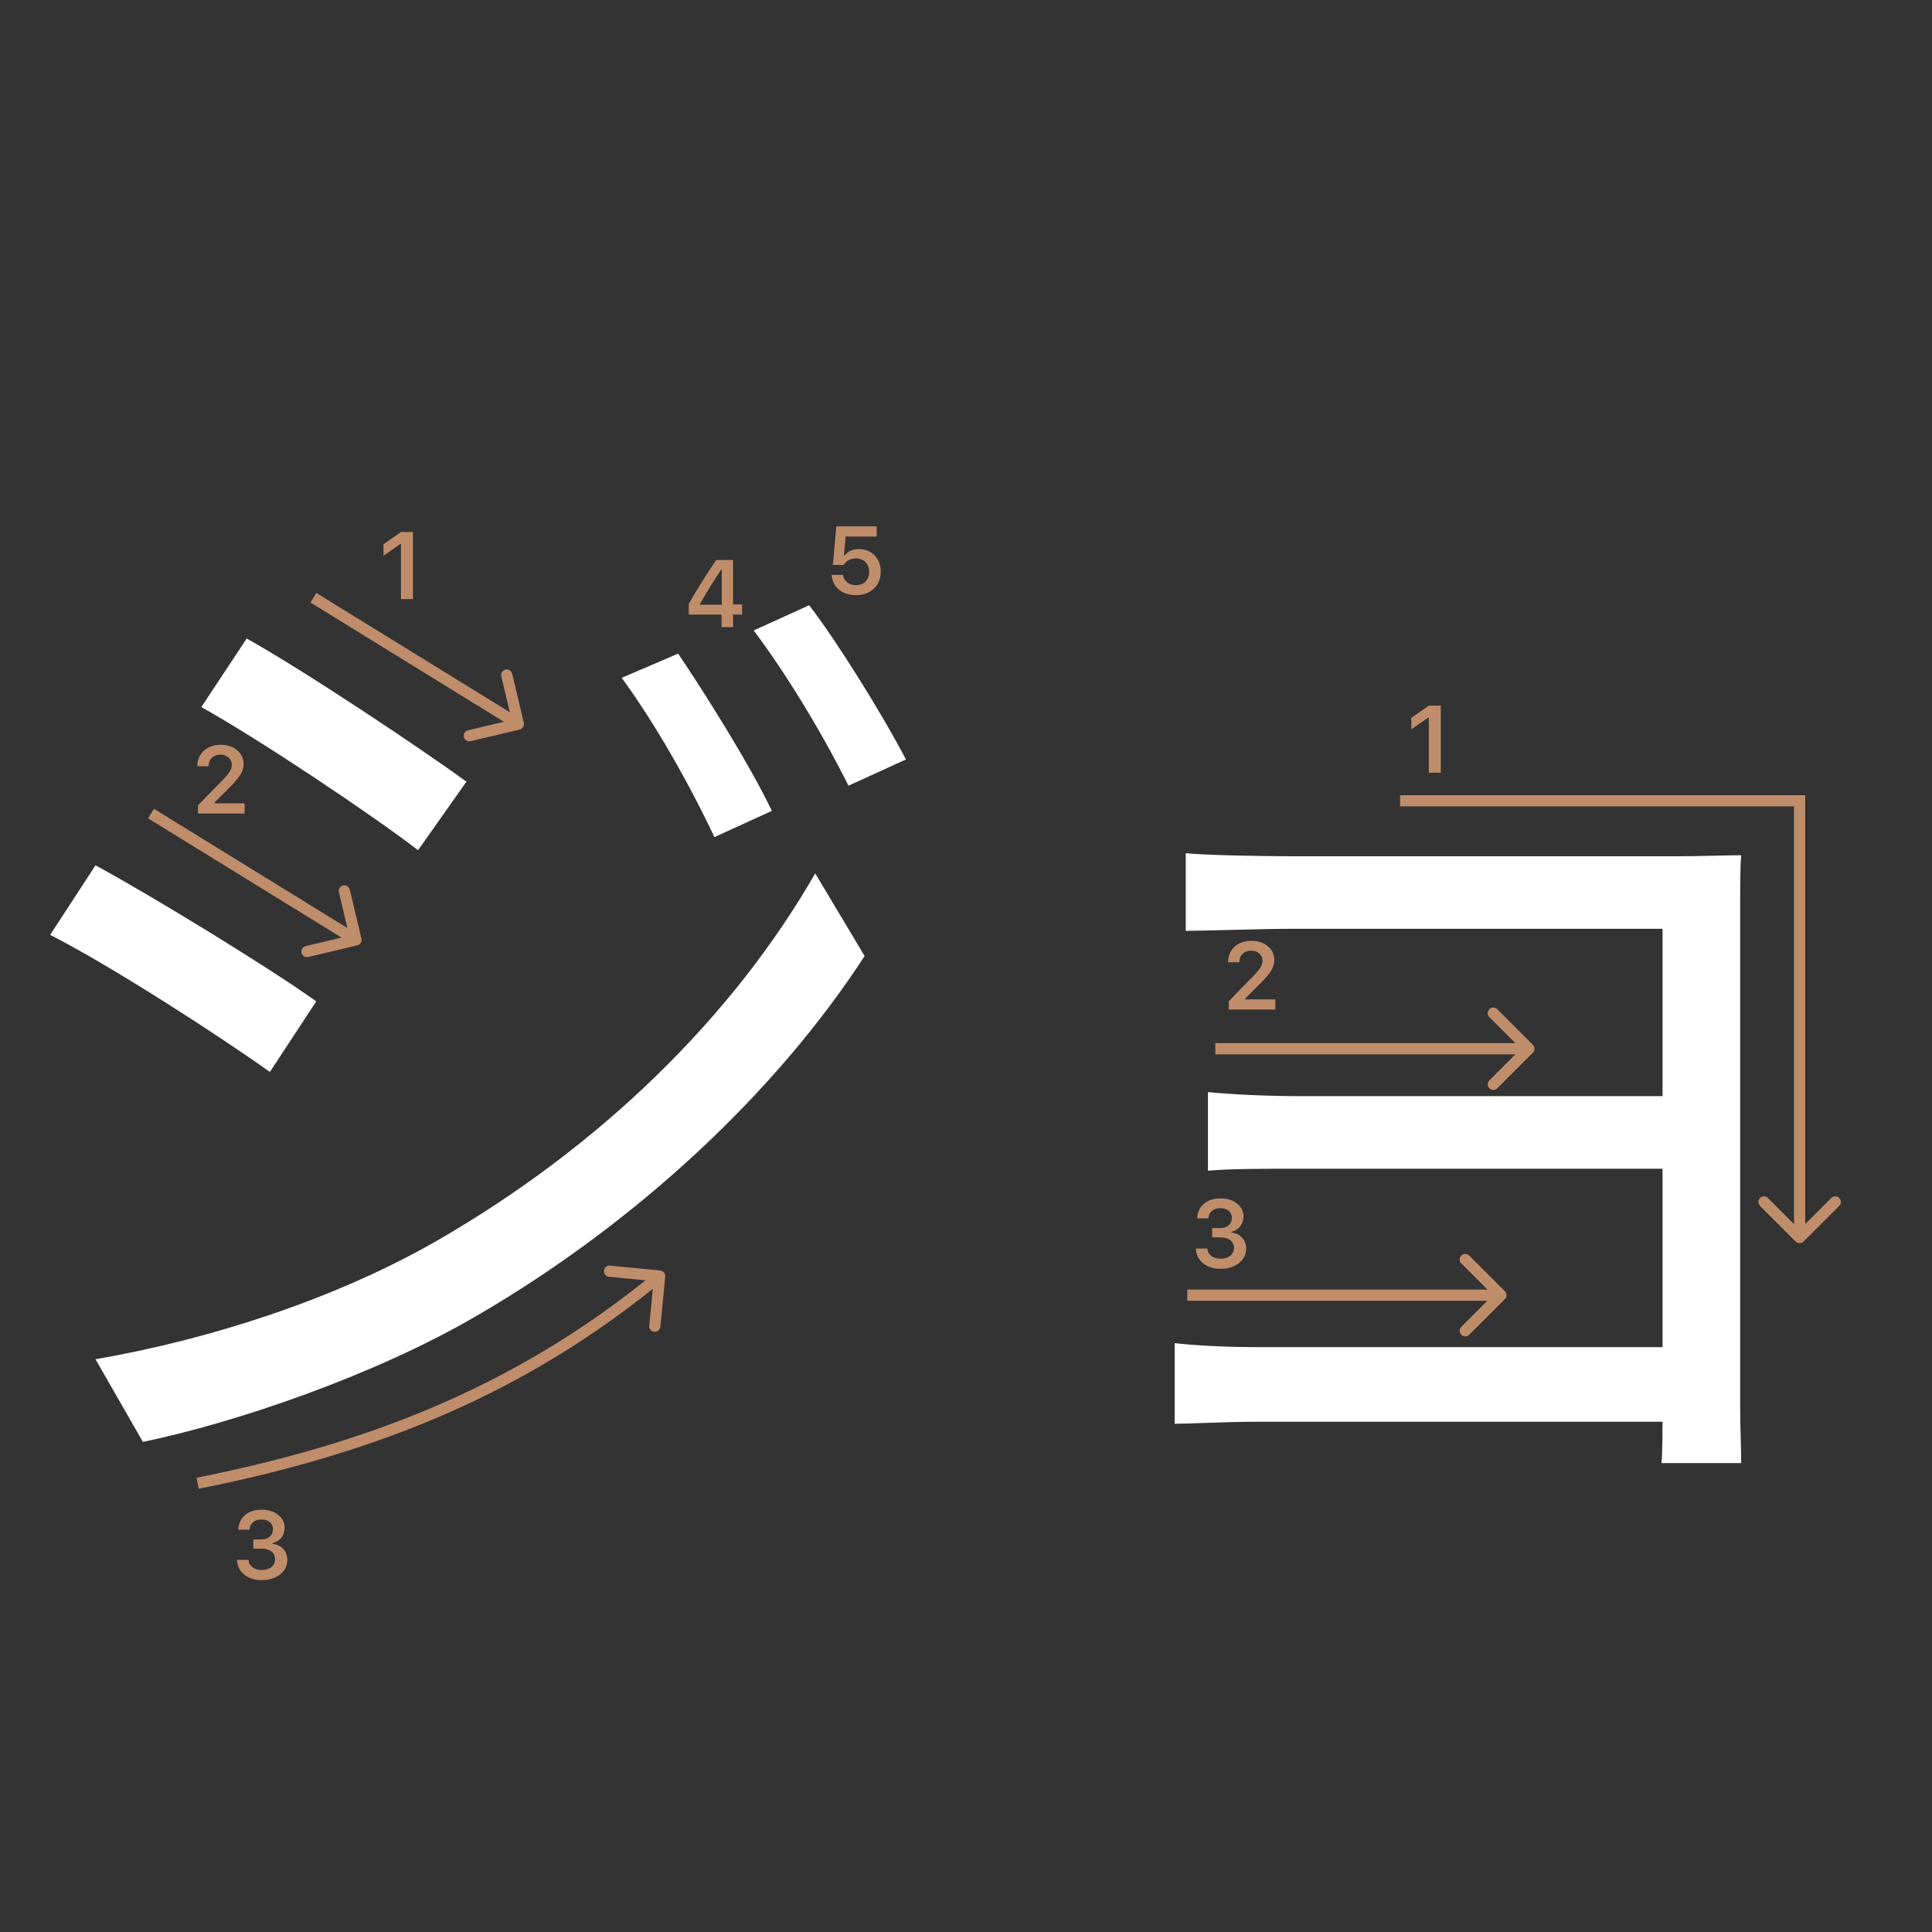 <svg width="345" height="345" viewBox="0 0 345 345" fill="none" xmlns="http://www.w3.org/2000/svg">
<rect x="0" y="0" width="345" height="345" fill="#333333" stroke="none"/>
<path d="M211.745 152.36C215.165 152.72 225.425 152.9 230.285 152.9C240.365 152.9 285.185 152.9 299.765 152.9C303.905 152.9 308.405 152.72 310.925 152.72C310.745 154.7 310.745 158.48 310.745 161.9C310.745 168.2 310.745 236.24 310.745 251.54C310.745 254.42 310.925 258.56 310.925 261.26H296.705C296.885 259.1 296.885 254.78 296.885 251C296.885 232.1 296.885 171.26 296.885 165.86C290.945 165.86 240.185 165.86 230.285 165.86C225.425 165.86 215.165 166.22 211.745 166.22V152.36ZM215.705 195.02C219.305 195.38 225.785 195.74 231.905 195.74C241.085 195.74 298.685 195.74 303.905 195.74V208.7C298.685 208.7 241.085 208.7 231.905 208.7C225.785 208.7 219.305 208.7 215.705 209.06V195.02ZM209.765 239.84C212.645 240.2 218.225 240.56 224.525 240.56C234.785 240.56 296.165 240.56 304.085 240.56V253.88C295.085 253.88 234.785 253.88 224.525 253.88C218.945 253.88 212.645 254.24 209.765 254.24V239.84Z" fill="white"/>
<path d="M121.095 116.72C125.595 123.38 133.695 136.16 137.835 144.8L127.575 149.48C123.075 139.94 116.955 129.14 111.015 121.04L121.095 116.72ZM144.495 108.08C149.355 114.38 157.455 127.34 161.775 135.62L151.515 140.3C146.835 130.94 140.535 120.5 134.595 112.58L144.495 108.08ZM44.055 114.02C54.675 119.96 75.375 133.82 83.295 139.58L74.655 151.82C66.195 145.34 46.575 132.2 35.955 126.26L44.055 114.02ZM17.055 242.72C36.855 239.3 59.175 232.28 77.535 221.84C107.415 204.74 130.995 181.34 145.575 155.96L154.395 170.72C138.735 194.84 113.895 218.24 85.095 234.98C66.915 245.6 42.075 254.06 25.515 257.48L17.055 242.72ZM17.055 154.52C27.675 160.28 48.735 173.24 56.475 178.82L48.195 191.42C39.375 185.12 19.935 172.52 8.955 166.94L17.055 154.52Z" fill="white"/>
<path d="M71.599 106.978V97.158H71.457L68.478 99.25V97.191L71.607 95H73.74V106.978H71.599Z" fill="#C08D6B"/>
<path d="M45.235 276.554V274.894H46.696C47.304 274.894 47.8 274.728 48.182 274.396C48.563 274.058 48.754 273.621 48.754 273.084C48.754 272.553 48.566 272.13 48.19 271.814C47.819 271.493 47.321 271.333 46.696 271.333C46.076 271.333 45.572 271.496 45.185 271.823C44.803 272.149 44.593 272.595 44.554 273.159H42.554C42.609 272.058 43.013 271.189 43.766 270.553C44.518 269.911 45.517 269.59 46.762 269.59C47.924 269.59 48.89 269.894 49.659 270.503C50.434 271.106 50.821 271.867 50.821 272.786C50.821 273.488 50.625 274.089 50.232 274.587C49.845 275.085 49.319 275.403 48.655 275.542V275.683C49.474 275.777 50.118 276.084 50.589 276.604C51.065 277.124 51.303 277.783 51.303 278.58C51.303 279.609 50.871 280.464 50.008 281.145C49.15 281.825 48.071 282.166 46.77 282.166C45.481 282.166 44.43 281.836 43.616 281.178C42.808 280.519 42.377 279.642 42.321 278.546H44.372C44.416 279.1 44.657 279.542 45.094 279.875C45.531 280.201 46.095 280.364 46.787 280.364C47.473 280.364 48.032 280.187 48.464 279.833C48.901 279.473 49.12 279.011 49.12 278.447C49.12 277.86 48.907 277.398 48.48 277.061C48.054 276.723 47.473 276.554 46.737 276.554H45.235Z" fill="#C08D6B"/>
<path d="M35.247 136.802C35.247 135.684 35.634 134.771 36.409 134.062C37.19 133.354 38.194 133 39.422 133C40.607 133 41.581 133.324 42.344 133.971C43.113 134.619 43.498 135.443 43.498 136.445C43.498 137.087 43.304 137.723 42.917 138.354C42.53 138.979 41.827 139.796 40.809 140.803L38.302 143.318V143.459H43.681V145.277H35.363V143.791L39.356 139.707C40.175 138.877 40.72 138.254 40.991 137.839C41.262 137.419 41.398 136.998 41.398 136.578C41.398 136.052 41.204 135.618 40.817 135.274C40.435 134.931 39.948 134.76 39.356 134.76C38.731 134.76 38.224 134.948 37.837 135.324C37.45 135.701 37.256 136.193 37.256 136.802V136.835H35.247V136.802Z" fill="#C08D6B"/>
<path fill-rule="evenodd" clip-rule="evenodd" d="M91.463 120.316L93.54 129.073C93.668 129.61 93.336 130.149 92.798 130.277L84.041 132.354C83.504 132.482 82.965 132.15 82.838 131.612C82.71 131.075 83.042 130.536 83.58 130.408L89.987 128.888L55.439 107.59L56.489 105.888L91.037 127.186L89.517 120.778C89.389 120.24 89.721 119.701 90.259 119.574C90.796 119.446 91.335 119.779 91.463 120.316Z" fill="#C08D6B"/>
<path fill-rule="evenodd" clip-rule="evenodd" d="M62.463 158.854L64.54 167.611C64.668 168.148 64.336 168.687 63.798 168.815L55.041 170.892C54.504 171.02 53.965 170.688 53.837 170.15C53.71 169.613 54.042 169.074 54.58 168.947L60.987 167.426L26.439 146.128L27.488 144.426L62.037 165.724L60.517 159.316C60.389 158.778 60.721 158.239 61.259 158.112C61.796 157.984 62.335 158.317 62.463 158.854Z" fill="#C08D6B"/>
<path fill-rule="evenodd" clip-rule="evenodd" d="M117.892 226.872C118.442 226.925 118.844 227.414 118.791 227.963L117.924 236.921C117.871 237.471 117.382 237.874 116.832 237.82C116.283 237.767 115.88 237.279 115.933 236.729L116.57 230.15C91.454 250.257 64.872 259.972 35.492 265.848L35.1 263.886C64.251 258.056 90.491 248.451 115.272 228.627L108.741 227.995C108.192 227.942 107.789 227.453 107.842 226.904C107.895 226.354 108.384 225.952 108.934 226.005L117.892 226.872Z" fill="#C08D6B"/>
<path d="M128.852 111.978V109.745H123V107.836C123.974 106.043 125.601 103.431 127.881 100H130.902V107.936H132.521V109.745H130.902V111.978H128.852ZM124.984 107.861V107.985H128.885V101.743H128.769C127.474 103.658 126.212 105.697 124.984 107.861Z" fill="#C08D6B"/>
<path d="M152.831 106.277C151.597 106.277 150.584 105.939 149.793 105.264C149.002 104.589 148.581 103.72 148.531 102.658H150.54C150.606 103.206 150.853 103.648 151.279 103.986C151.705 104.323 152.228 104.492 152.848 104.492C153.55 104.492 154.118 104.276 154.549 103.845C154.986 103.408 155.205 102.832 155.205 102.118C155.205 101.404 154.986 100.826 154.549 100.383C154.118 99.935 153.556 99.711 152.864 99.711C152.377 99.711 151.943 99.813 151.561 100.018C151.185 100.223 150.886 100.513 150.665 100.89H148.722L149.345 94H156.558V95.81H151.005L150.714 99.171H150.855C151.409 98.424 152.253 98.051 153.387 98.051C154.522 98.051 155.451 98.427 156.176 99.18C156.907 99.932 157.272 100.895 157.272 102.068C157.272 103.319 156.862 104.334 156.043 105.115C155.23 105.889 154.159 106.277 152.831 106.277Z" fill="#C08D6B"/>
<path d="M255.142 137.978V128.158H255L252.021 130.25V128.191L255.15 126H257.283V137.978H255.142Z" fill="#C08D6B"/>
<path d="M219.304 171.802C219.304 170.684 219.691 169.771 220.466 169.062C221.246 168.354 222.25 168 223.479 168C224.663 168 225.637 168.324 226.401 168.971C227.17 169.619 227.555 170.443 227.555 171.445C227.555 172.087 227.361 172.723 226.974 173.354C226.586 173.979 225.883 174.796 224.865 175.803L222.358 178.318V178.459H227.737V180.277H219.42V178.791L223.413 174.707C224.232 173.877 224.777 173.254 225.048 172.839C225.319 172.419 225.455 171.998 225.455 171.578C225.455 171.052 225.261 170.618 224.874 170.274C224.492 169.931 224.005 169.76 223.413 169.76C222.787 169.76 222.281 169.948 221.894 170.324C221.506 170.701 221.312 171.193 221.312 171.802V171.835H219.304V171.802Z" fill="#C08D6B"/>
<path d="M216.459 220.964V219.304H217.92C218.529 219.304 219.024 219.138 219.406 218.806C219.788 218.469 219.979 218.031 219.979 217.495C219.979 216.963 219.791 216.54 219.415 216.225C219.044 215.904 218.546 215.743 217.92 215.743C217.301 215.743 216.797 215.906 216.41 216.233C216.028 216.559 215.818 217.005 215.779 217.569H213.778C213.834 216.468 214.238 215.599 214.99 214.963C215.743 214.321 216.742 214 217.987 214C219.149 214 220.115 214.304 220.884 214.913C221.659 215.516 222.046 216.277 222.046 217.196C222.046 217.899 221.849 218.499 221.457 218.997C221.069 219.495 220.543 219.813 219.879 219.952V220.093C220.698 220.187 221.343 220.494 221.813 221.014C222.289 221.534 222.527 222.193 222.527 222.99C222.527 224.019 222.096 224.874 221.232 225.555C220.375 226.235 219.296 226.576 217.995 226.576C216.706 226.576 215.654 226.246 214.841 225.588C214.033 224.929 213.601 224.052 213.546 222.957H215.596C215.64 223.51 215.881 223.953 216.318 224.285C216.756 224.611 217.32 224.774 218.012 224.774C218.698 224.774 219.257 224.597 219.688 224.243C220.126 223.883 220.344 223.421 220.344 222.857C220.344 222.27 220.131 221.808 219.705 221.471C219.279 221.133 218.698 220.964 217.962 220.964H216.459Z" fill="#C08D6B"/>
<path fill-rule="evenodd" clip-rule="evenodd" d="M320.36 144H250.021V142H322.36V218.586L327.017 213.929C327.408 213.538 328.041 213.538 328.431 213.929C328.822 214.319 328.822 214.953 328.431 215.343L322.067 221.707C321.677 222.098 321.044 222.098 320.653 221.707L314.289 215.343C313.899 214.953 313.899 214.319 314.289 213.929C314.68 213.538 315.313 213.538 315.703 213.929L320.36 218.586V144Z" fill="#C08D6B"/>
<path fill-rule="evenodd" clip-rule="evenodd" d="M267.364 180.206L273.728 186.57C274.118 186.96 274.118 187.594 273.728 187.984L267.364 194.348C266.973 194.739 266.34 194.739 265.949 194.348C265.559 193.958 265.559 193.324 265.949 192.934L270.606 188.277L217.021 188.277L217.021 186.277L270.606 186.277L265.949 181.62C265.559 181.23 265.559 180.596 265.949 180.206C266.34 179.815 266.973 179.815 267.364 180.206Z" fill="#C08D6B"/>
<path fill-rule="evenodd" clip-rule="evenodd" d="M262.364 224.206L268.728 230.57C269.118 230.96 269.118 231.594 268.728 231.984L262.364 238.348C261.973 238.739 261.34 238.739 260.949 238.348C260.559 237.958 260.559 237.324 260.949 236.934L265.606 232.277L212.021 232.277L212.021 230.277L265.606 230.277L260.949 225.62C260.559 225.23 260.559 224.596 260.949 224.206C261.34 223.815 261.973 223.815 262.364 224.206Z" fill="#C08D6B"/>
</svg>
